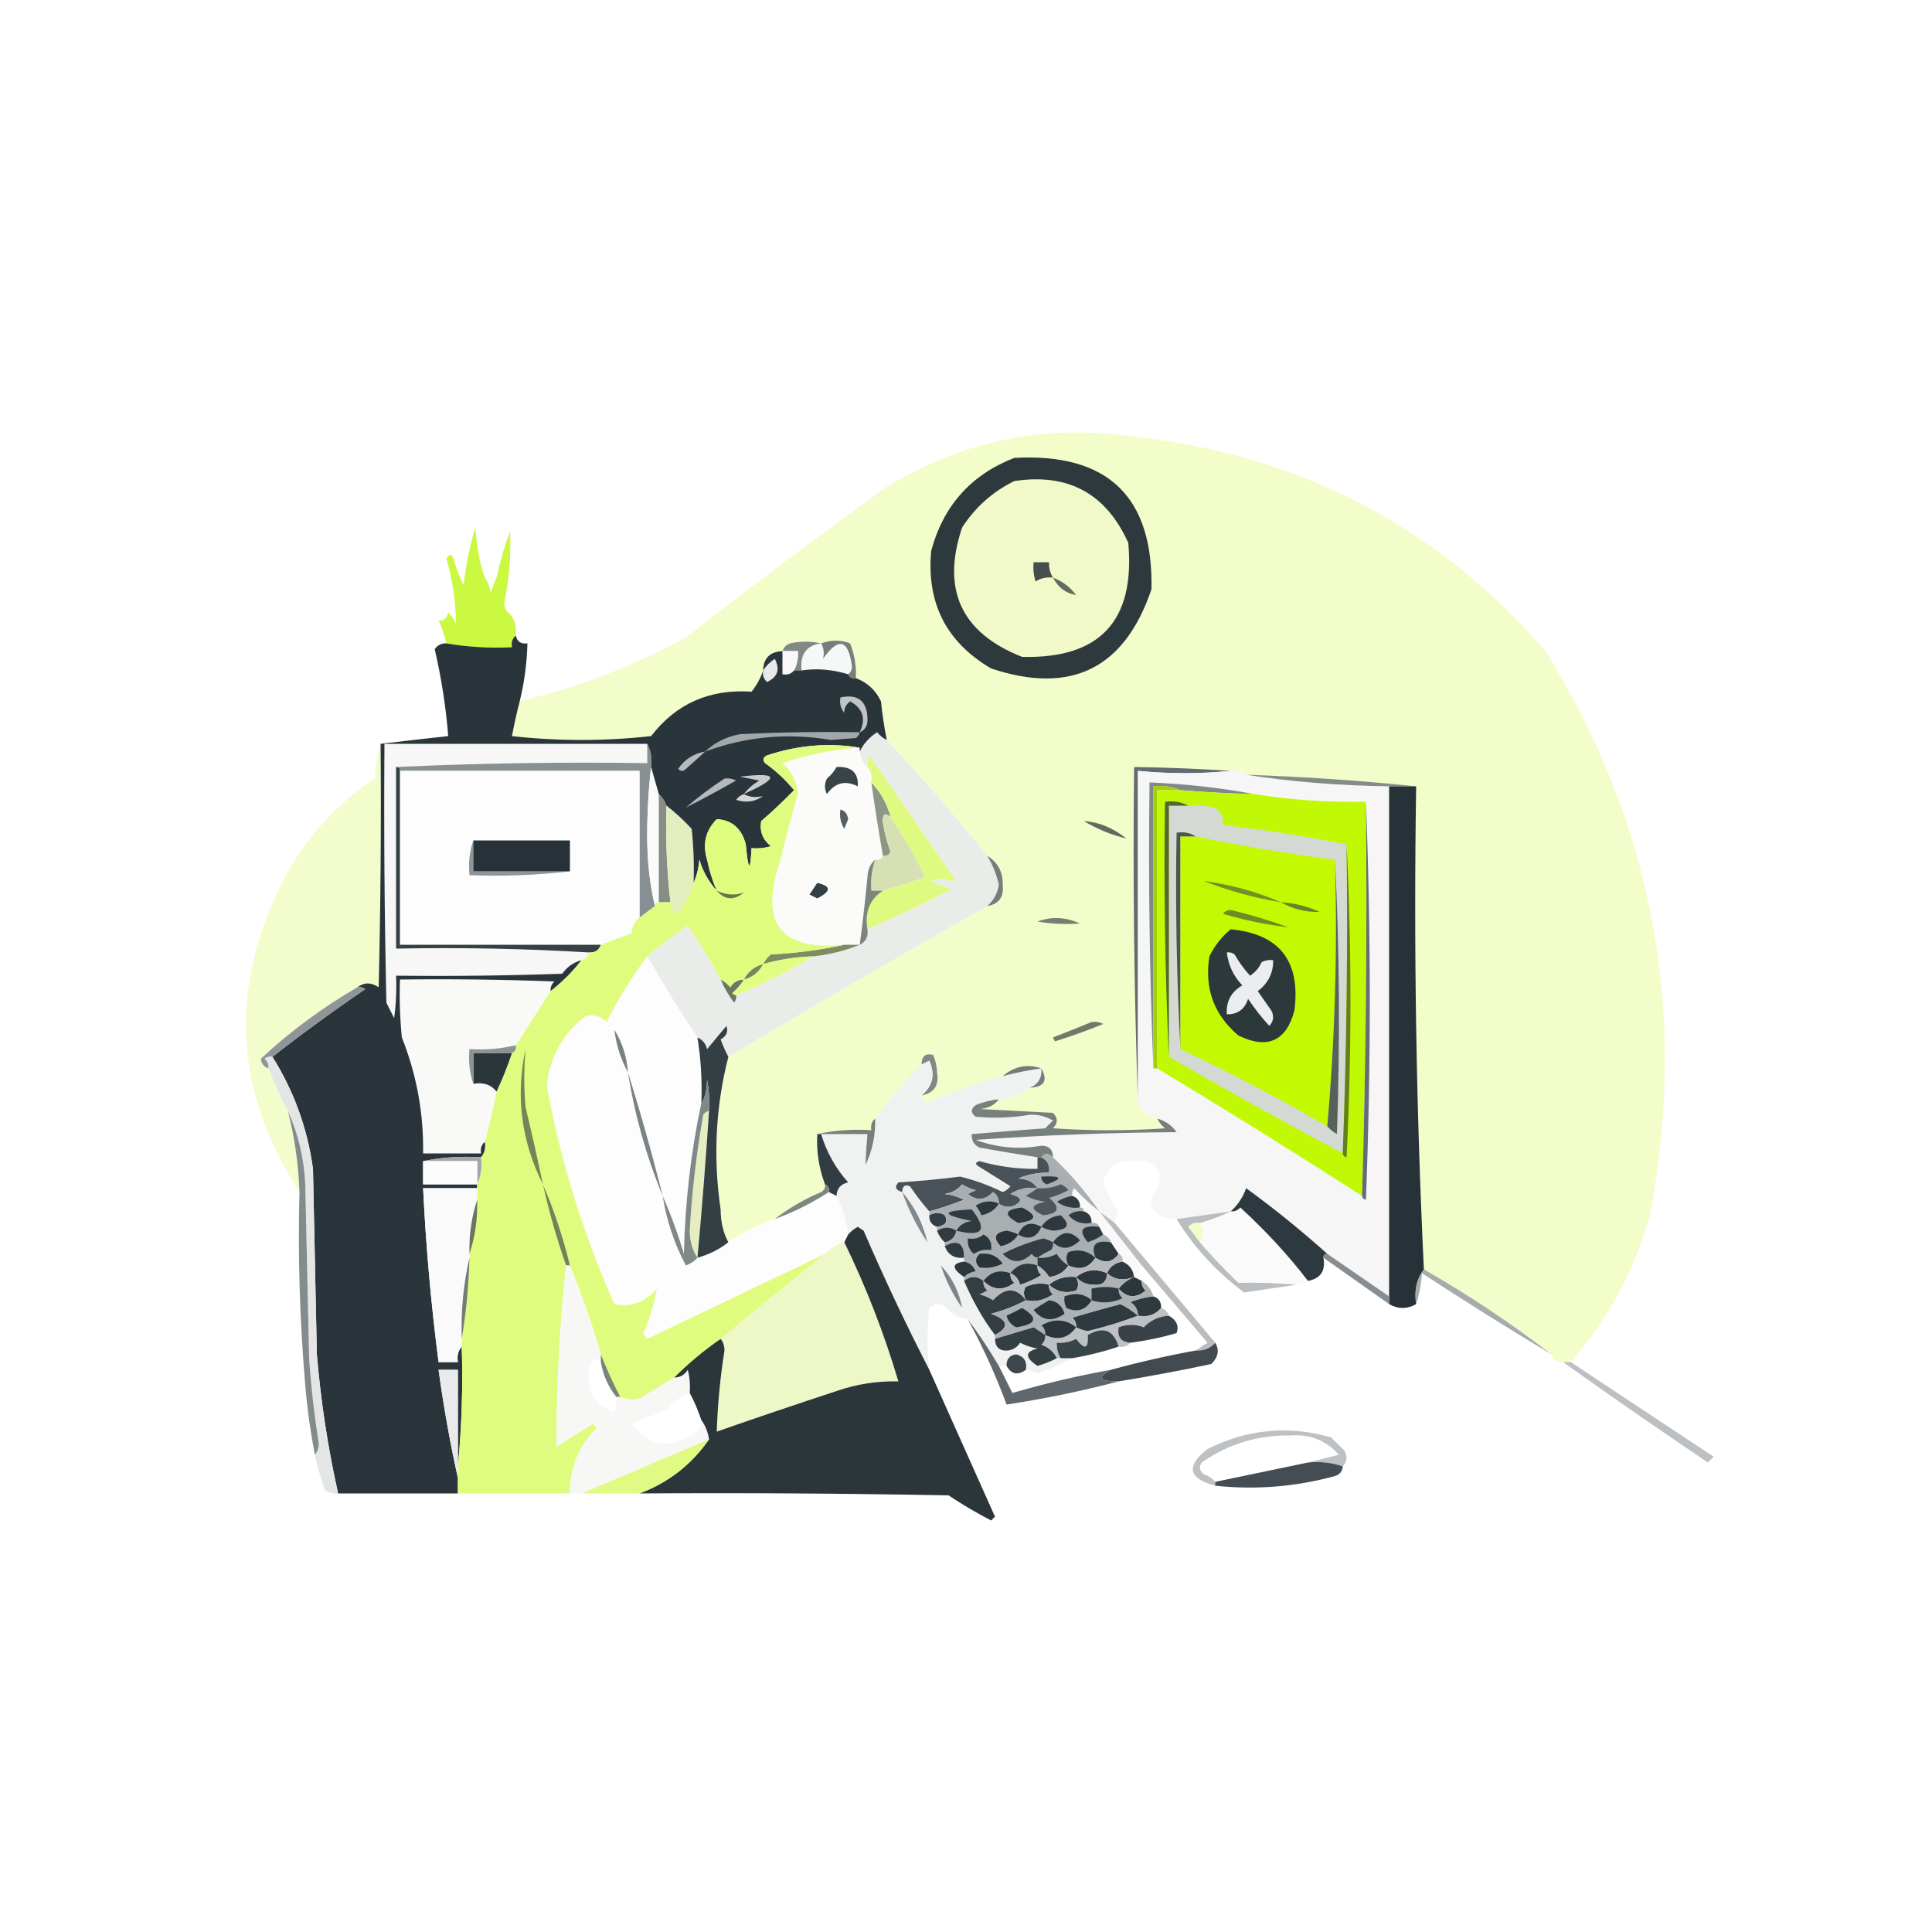<?xml version="1.0" encoding="UTF-8"?>
<!DOCTYPE svg PUBLIC "-//W3C//DTD SVG 1.1//EN" "http://www.w3.org/Graphics/SVG/1.1/DTD/svg11.dtd">
<svg xmlns="http://www.w3.org/2000/svg" version="1.1" width="500px" height="500px" style="shape-rendering:geometricPrecision; text-rendering:geometricPrecision; image-rendering:optimizeQuality; fill-rule:evenodd; clip-rule:evenodd" xmlns:xlink="http://www.w3.org/1999/xlink">
<g><path style="opacity:1" fill="#f3fdca" d="M 406.5,352.5 C 405.833,352.5 405.167,352.5 404.5,352.5C 402.973,352.573 401.973,351.906 401.5,350.5C 391.024,342.425 380.024,335.092 368.5,328.5C 366.514,287.053 365.848,245.386 366.5,203.5C 352.018,202.003 337.351,201.003 322.5,200.5C 321.432,199.566 320.099,199.232 318.5,199.5C 310.178,198.945 301.844,198.612 293.5,198.5C 293.169,227.671 293.502,256.671 294.5,285.5C 295.585,287.587 297.251,288.92 299.5,289.5C 299.953,290.458 300.619,291.292 301.5,292C 291.833,292.667 282.167,292.667 272.5,292C 273.833,290.667 273.833,289.333 272.5,288C 266.167,287.667 259.833,287.333 253.5,287C 255.653,286.901 257.319,286.067 258.5,284.5C 261.542,284.267 264.208,283.267 266.5,281.5C 270.273,281.343 271.273,279.676 269.5,276.5C 265.889,275.247 262.556,275.914 259.5,278.5C 252.718,280.428 246.051,282.761 239.5,285.5C 238.702,285.043 238.369,284.376 238.5,283.5C 241.766,282.886 243.099,280.886 242.5,277.5C 242.449,275.9 242.116,274.4 241.5,273C 239.511,272.481 238.511,273.314 238.5,275.5C 234.132,279.867 230.132,284.533 226.5,289.5C 225.596,290.209 225.263,291.209 225.5,292.5C 220.637,292.181 215.97,292.514 211.5,293.5C 211.271,298.005 211.937,302.339 213.5,306.5C 213.631,307.376 213.298,308.043 212.5,308.5C 208.109,310.355 204.109,312.689 200.5,315.5C 196.182,316.992 192.182,318.992 188.5,321.5C 187.186,319.085 186.519,316.252 186.5,313C 184.525,299.615 185.191,286.448 188.5,273.5C 210.677,260.244 233.011,247.244 255.5,234.5C 258.525,233.967 259.858,232.133 259.5,229C 259.587,225.671 258.254,223.171 255.5,221.5C 247.2,211.199 238.534,201.199 229.5,191.5C 228.839,188.213 228.339,184.88 228,181.5C 226.615,178.614 224.449,176.614 221.5,175.5C 221.649,172.393 221.149,169.393 220,166.5C 217.568,165.55 215.068,165.55 212.5,166.5C 209.799,165.902 207.132,165.902 204.5,166.5C 203.478,166.855 202.811,167.522 202.5,168.5C 199.237,168.674 197.57,170.341 197.5,173.5C 196.869,175.448 195.869,177.281 194.5,179C 183.639,178.271 174.972,182.104 168.5,190.5C 156.5,191.833 144.5,191.833 132.5,190.5C 133.089,187.36 133.756,184.36 134.5,181.5C 149.524,177.88 163.857,172.38 177.5,165C 194.55,151.615 211.884,138.615 229.5,126C 249.201,113.991 270.534,109.658 293.5,113C 336.412,117.702 371.912,136.202 400,168.5C 427.882,213.582 436.882,262.249 427,314.5C 423.024,328.79 416.191,341.456 406.5,352.5 Z M 310.5,316.5 C 311.72,318.284 311.72,319.95 310.5,321.5C 309.524,320.185 308.524,318.852 307.5,317.5C 308.325,316.614 309.325,316.281 310.5,316.5 Z"/></g>
<g><path style="opacity:1" fill="#2e393d" d="M 262.5,118.5 C 286.679,117.182 298.512,128.515 298,152.5C 291.035,173.052 277.202,179.885 256.5,173C 244.887,166.19 239.721,156.023 241,142.5C 244.182,130.824 251.348,122.824 262.5,118.5 Z"/></g>
<g><path style="opacity:1" fill="#f0f9c7" d="M 262.5,124.5 C 276.426,122.379 286.26,127.712 292,140.5C 293.81,160.688 284.643,170.521 264.5,170C 248.752,163.763 243.585,152.596 249,136.5C 252.454,131.206 256.954,127.206 262.5,124.5 Z"/></g>
<g><path style="opacity:1" fill="#cbf941" d="M 125.5,149.5 C 126.29,150.609 126.79,151.942 127,153.5C 127.41,152.099 127.91,150.766 128.5,149.5C 129.356,145.43 130.523,141.43 132,137.5C 132.287,143.708 131.787,149.875 130.5,156C 130.528,157.07 130.861,157.903 131.5,158.5C 132.674,159.514 133.34,160.847 133.5,162.5C 133.5,163.167 133.5,163.833 133.5,164.5C 132.596,165.209 132.263,166.209 132.5,167.5C 126.741,167.786 121.075,167.452 115.5,166.5C 115.039,164.45 114.372,162.45 113.5,160.5C 114.718,160.891 115.552,160.224 116,158.5C 116.915,159.328 117.581,160.328 118,161.5C 117.964,155.751 117.131,150.084 115.5,144.5C 116.359,143.226 117.026,143.392 117.5,145C 118.137,147.245 118.97,149.412 120,151.5C 120.524,146.406 121.524,141.406 123,136.5C 123.493,142.26 124.327,146.593 125.5,149.5 Z"/></g>
<g><path style="opacity:1" fill="#444f4d" d="M 272.5,149.5 C 270.856,149.286 269.356,149.62 268,150.5C 267.506,148.866 267.34,147.199 267.5,145.5C 268.833,145.5 270.167,145.5 271.5,145.5C 271.433,146.959 271.766,148.292 272.5,149.5 Z"/></g>
<g><path style="opacity:0.104" fill="#f4fed0" d="M 125.5,149.5 C 126.348,148.375 127.348,148.375 128.5,149.5C 127.91,150.766 127.41,152.099 127,153.5C 126.79,151.942 126.29,150.609 125.5,149.5 Z"/></g>
<g><path style="opacity:1" fill="#626c63" d="M 272.5,149.5 C 274.886,150.373 276.886,151.873 278.5,154C 275.879,153.573 273.879,152.073 272.5,149.5 Z"/></g>
<g><path style="opacity:0.573" fill="#eefeb2" d="M 131.5,158.5 C 132.209,157.596 133.209,157.263 134.5,157.5C 134.784,159.415 134.451,161.081 133.5,162.5C 134.451,161.081 134.784,159.415 134.5,157.5C 133.209,157.263 132.209,157.596 131.5,158.5 Z"/></g>
<g><path style="opacity:1" fill="#818985" d="M 212.5,166.5 C 208.684,167.09 207.017,169.423 207.5,173.5C 206.833,173.5 206.167,173.5 205.5,173.5C 206.301,171.958 206.634,170.292 206.5,168.5C 205.167,168.5 203.833,168.5 202.5,168.5C 202.811,167.522 203.478,166.855 204.5,166.5C 207.132,165.902 209.799,165.902 212.5,166.5 Z"/></g>
<g><path style="opacity:1" fill="#f6f7f7" d="M 212.5,166.5 C 213.189,167.707 213.355,169.041 213,170.5C 217.051,164.767 219.551,165.434 220.5,172.5C 220.457,173.416 220.124,174.083 219.5,174.5C 215.421,173.252 211.421,172.918 207.5,173.5C 207.017,169.423 208.684,167.09 212.5,166.5 Z"/></g>
<g><path style="opacity:1" fill="#767f79" d="M 221.5,175.5 C 220.508,175.672 219.842,175.338 219.5,174.5C 220.124,174.083 220.457,173.416 220.5,172.5C 219.551,165.434 217.051,164.767 213,170.5C 213.355,169.041 213.189,167.707 212.5,166.5C 215.068,165.55 217.568,165.55 220,166.5C 221.149,169.393 221.649,172.393 221.5,175.5 Z"/></g>
<g><path style="opacity:1" fill="#f8f8f8" d="M 202.5,168.5 C 203.833,168.5 205.167,168.5 206.5,168.5C 206.634,170.292 206.301,171.958 205.5,173.5C 204.791,174.404 203.791,174.737 202.5,174.5C 202.5,172.5 202.5,170.5 202.5,168.5 Z"/></g>
<g><path style="opacity:1" fill="#eaece9" d="M 229.5,191.5 C 238.534,201.199 247.2,211.199 255.5,221.5C 256.891,223.792 257.891,226.292 258.5,229C 258.137,231.192 257.137,233.026 255.5,234.5C 233.011,247.244 210.677,260.244 188.5,273.5C 187.766,272.122 187.099,270.622 186.5,269C 188.007,268.163 188.507,266.996 188,265.5C 186.333,267.5 184.667,269.5 183,271.5C 182.623,270.058 181.79,269.058 180.5,268.5C 175.919,261.676 171.586,254.676 167.5,247.5C 170.842,244.732 174.342,242.066 178,239.5C 181.107,244.056 183.94,248.723 186.5,253.5C 187.391,255.609 188.558,257.609 190,259.5C 190.464,258.906 190.631,258.239 190.5,257.5C 197.484,254.675 204.151,251.341 210.5,247.5C 214.748,247.047 218.748,246.047 222.5,244.5C 224.104,243.713 224.771,242.38 224.5,240.5C 231.933,237.284 239.266,233.784 246.5,230C 238.839,227.834 239.172,227.167 247.5,228C 240,217.167 232.5,206.333 225,195.5C 224.517,196.448 224.351,197.448 224.5,198.5C 223.326,197.486 222.66,196.153 222.5,194.5C 223.478,192.468 224.978,190.802 227,189.5C 227.708,190.381 228.542,191.047 229.5,191.5 Z"/></g>
<g><path style="opacity:1" fill="#f7f7f7" d="M 167.5,192.5 C 167.5,194.167 167.5,195.833 167.5,197.5C 145.66,197.169 123.994,197.503 102.5,198.5C 102.5,214.167 102.5,229.833 102.5,245.5C 119.342,245.17 136.008,245.503 152.5,246.5C 152.167,247.5 151.5,248.167 150.5,248.5C 148.456,249.031 146.789,250.198 145.5,252C 131.171,252.5 116.837,252.667 102.5,252.5C 102.665,256.182 102.499,259.848 102,263.5C 101.333,262.167 100.667,260.833 100,259.5C 99.5,237.169 99.333,214.836 99.5,192.5C 122.167,192.5 144.833,192.5 167.5,192.5 Z"/></g>
<g><path style="opacity:1" fill="#fbfbfa" d="M 222.5,193.5 C 222.5,193.833 222.5,194.167 222.5,194.5C 222.66,196.153 223.326,197.486 224.5,198.5C 225.434,199.568 225.768,200.901 225.5,202.5C 226.393,208.856 227.393,215.189 228.5,221.5C 228.158,222.338 227.492,222.672 226.5,222.5C 225.235,223.514 224.569,225.014 224.5,227C 223.931,232.859 223.264,238.693 222.5,244.5C 221.167,244.5 219.833,244.5 218.5,244.5C 201.857,246.123 196.357,238.79 202,222.5C 203.347,216.778 204.847,211.111 206.5,205.5C 206.232,202.297 204.898,199.63 202.5,197.5C 208.957,195.275 215.624,193.942 222.5,193.5 Z"/></g>
<g><path style="opacity:1" fill="#899093" d="M 167.5,192.5 C 168.461,194.265 168.795,196.265 168.5,198.5C 167.834,204.324 167.5,210.324 167.5,216.5C 167.504,222.872 168.171,228.872 169.5,234.5C 168.205,235.488 166.872,236.488 165.5,237.5C 165.5,224.833 165.5,212.167 165.5,199.5C 144.833,199.5 124.167,199.5 103.5,199.5C 103.5,198.833 103.167,198.5 102.5,198.5C 123.994,197.503 145.66,197.169 167.5,197.5C 167.5,195.833 167.5,194.167 167.5,192.5 Z"/></g>
<g><path style="opacity:1" fill="#fdfdfd" d="M 103.5,199.5 C 124.167,199.5 144.833,199.5 165.5,199.5C 165.5,212.167 165.5,224.833 165.5,237.5C 164.194,238.467 163.527,239.801 163.5,241.5C 160.86,242.448 158.193,243.448 155.5,244.5C 138.167,244.5 120.833,244.5 103.5,244.5C 103.5,229.5 103.5,214.5 103.5,199.5 Z"/></g>
<g><path style="opacity:1" fill="#fbfbfb" d="M 168.5,198.5 C 169.167,200.833 169.833,203.167 170.5,205.5C 170.5,214.833 170.5,224.167 170.5,233.5C 169.833,233.5 169.5,233.833 169.5,234.5C 168.171,228.872 167.504,222.872 167.5,216.5C 167.5,210.324 167.834,204.324 168.5,198.5 Z"/></g>
<g><path style="opacity:1" fill="#394449" d="M 216.5,198.5 C 220.36,198.299 222.194,199.965 222,203.5C 218.794,201.876 216.128,202.542 214,205.5C 213.333,204.167 213.333,202.833 214,201.5C 215.045,200.627 215.878,199.627 216.5,198.5 Z"/></g>
<g><path style="opacity:1" fill="#636b70" d="M 318.5,199.5 C 310.67,200.295 302.67,200.295 294.5,199.5C 294.5,228.167 294.5,256.833 294.5,285.5C 293.502,256.671 293.169,227.671 293.5,198.5C 301.844,198.612 310.178,198.945 318.5,199.5 Z"/></g>
<g><path style="opacity:1" fill="#f5f6f5" d="M 318.5,199.5 C 320.099,199.232 321.432,199.566 322.5,200.5C 334.05,202.315 346.384,203.315 359.5,203.5C 359.5,247.5 359.5,291.5 359.5,335.5C 354.167,331.833 348.833,328.167 343.5,324.5C 336.833,318.508 329.833,312.841 322.5,307.5C 321.639,309.911 320.306,311.911 318.5,313.5C 313.833,314.167 309.167,314.833 304.5,315.5C 297.713,314.917 296.213,311.917 300,306.5C 300.535,301.968 298.368,299.968 293.5,300.5C 289.516,300.155 286.849,301.821 285.5,305.5C 286.306,308.446 287.639,311.112 289.5,313.5C 288.873,314.417 288.539,315.417 288.5,316.5C 287.167,315.5 285.833,314.5 284.5,313.5C 280.953,308.38 276.953,303.714 272.5,299.5C 272.516,297.516 271.516,296.516 269.5,296.5C 263.738,297.543 258.071,297.043 252.5,295C 269.803,293.788 287.136,293.122 304.5,293C 303.211,291.198 301.544,290.031 299.5,289.5C 297.251,288.92 295.585,287.587 294.5,285.5C 294.5,256.833 294.5,228.167 294.5,199.5C 302.67,200.295 310.67,200.295 318.5,199.5 Z"/></g>
<g><path style="opacity:1" fill="#848c86" d="M 322.5,200.5 C 337.351,201.003 352.018,202.003 366.5,203.5C 364.167,203.5 361.833,203.5 359.5,203.5C 346.384,203.315 334.05,202.315 322.5,200.5 Z"/></g>
<g><path style="opacity:0.999" fill="#f3fdcb" d="M 98.5,192.5 C 98.667,213.503 98.5,234.503 98,255.5C 96.056,254.193 94.223,254.193 92.5,255.5C 83.423,260.756 75.089,266.922 67.5,274C 67.639,275.301 68.305,276.134 69.5,276.5C 70.93,280.354 72.597,284.021 74.5,287.5C 76.257,294.378 77.257,301.378 77.5,308.5C 60.282,282.019 59.116,254.685 74,226.5C 79.608,216.293 87.275,207.96 97,201.5C 97.18,198.305 97.68,195.305 98.5,192.5 Z"/></g>
<g><path style="opacity:1" fill="#82888a" d="M 324.5,205.5 C 318.155,205.347 311.822,205.014 305.5,204.5C 303.393,203.532 301.059,203.198 298.5,203.5C 298.5,227.833 298.5,252.167 298.5,276.5C 297.502,252.006 297.169,227.339 297.5,202.5C 306.712,202.857 315.712,203.857 324.5,205.5 Z"/></g>
<g><path style="opacity:1" fill="#273238" d="M 359.5,203.5 C 361.833,203.5 364.167,203.5 366.5,203.5C 365.848,245.386 366.514,287.053 368.5,328.5C 366.612,330.988 365.945,333.988 366.5,337.5C 364.167,338.833 361.833,338.833 359.5,337.5C 359.5,336.833 359.5,336.167 359.5,335.5C 359.5,291.5 359.5,247.5 359.5,203.5 Z"/></g>
<g><path style="opacity:1" fill="#a1cf0e" d="M 305.5,204.5 C 303.5,204.5 301.5,204.5 299.5,204.5C 299.5,228.5 299.5,252.5 299.5,276.5C 299.167,276.5 298.833,276.5 298.5,276.5C 298.5,252.167 298.5,227.833 298.5,203.5C 301.059,203.198 303.393,203.532 305.5,204.5 Z"/></g>
<g><path style="opacity:1" fill="#c1f803" d="M 305.5,204.5 C 311.822,205.014 318.155,205.347 324.5,205.5C 333.958,207.019 343.625,207.685 353.5,207.5C 353.832,241.671 353.498,275.671 352.5,309.5C 335.037,298.264 317.371,287.264 299.5,276.5C 299.5,252.5 299.5,228.5 299.5,204.5C 301.5,204.5 303.5,204.5 305.5,204.5 Z"/></g>
<g><path style="opacity:1" fill="#858d86" d="M 170.5,205.5 C 171.401,206.29 172.068,207.29 172.5,208.5C 172.227,216.888 172.56,225.221 173.5,233.5C 172.5,233.5 171.5,233.5 170.5,233.5C 170.5,224.167 170.5,214.833 170.5,205.5 Z"/></g>
<g><path style="opacity:1" fill="#8e9786" d="M 225.5,202.5 C 227.924,205.008 229.59,208.008 230.5,211.5C 228.991,210.141 228.324,210.641 228.5,213C 228.934,215.568 229.6,218.068 230.5,220.5C 230.043,221.298 229.376,221.631 228.5,221.5C 227.393,215.189 226.393,208.856 225.5,202.5 Z"/></g>
<g><path style="opacity:1" fill="#d5d9d3" d="M 307.5,208.5 C 309.857,208.337 312.19,208.503 314.5,209C 316.037,210.11 316.703,211.61 316.5,213.5C 327.363,214.756 338.029,216.423 348.5,218.5C 348.831,245.339 348.498,272.005 347.5,298.5C 332.366,290.432 317.366,282.099 302.5,273.5C 302.5,251.833 302.5,230.167 302.5,208.5C 304.167,208.5 305.833,208.5 307.5,208.5 Z"/></g>
<g><path style="opacity:1" fill="#656c79" d="M 353.5,207.5 C 354.83,241.669 354.83,276.002 353.5,310.5C 352.893,310.376 352.56,310.043 352.5,309.5C 353.498,275.671 353.832,241.671 353.5,207.5 Z"/></g>
<g><path style="opacity:1" fill="#e3edbd" d="M 172.5,208.5 C 174.797,210.294 176.963,212.294 179,214.5C 179.499,219.155 179.666,223.821 179.5,228.5C 178.657,231.516 177.157,234.183 175,236.5C 173.961,235.756 173.461,234.756 173.5,233.5C 172.56,225.221 172.227,216.888 172.5,208.5 Z"/></g>
<g><path style="opacity:1" fill="#555f64" d="M 217.5,209.5 C 218.649,209.791 219.316,210.624 219.5,212C 219.167,212.833 218.833,213.667 218.5,214.5C 217.548,212.955 217.215,211.288 217.5,209.5 Z"/></g>
<g><path style="opacity:1" fill="#d6e0b3" d="M 230.5,211.5 C 233.852,216.358 236.852,221.525 239.5,227C 235.835,228.278 232.168,229.444 228.5,230.5C 227.5,230.5 226.5,230.5 225.5,230.5C 225.279,227.721 225.612,225.054 226.5,222.5C 227.492,222.672 228.158,222.338 228.5,221.5C 229.376,221.631 230.043,221.298 230.5,220.5C 229.6,218.068 228.934,215.568 228.5,213C 228.324,210.641 228.991,210.141 230.5,211.5 Z"/></g>
<g><path style="opacity:1" fill="#616b62" d="M 280.5,212.5 C 284.335,212.722 288.002,214.222 291.5,217C 287.691,216.104 284.025,214.604 280.5,212.5 Z"/></g>
<g><path style="opacity:1" fill="#4a5749" d="M 309.5,216.5 C 308.167,216.5 306.833,216.5 305.5,216.5C 305.5,234.833 305.5,253.167 305.5,271.5C 304.503,253.007 304.17,234.341 304.5,215.5C 306.415,215.216 308.081,215.549 309.5,216.5 Z"/></g>
<g><path style="opacity:1" fill="#c3fa02" d="M 309.5,216.5 C 321.417,218.964 333.417,220.964 345.5,222.5C 346.156,245.858 345.49,268.858 343.5,291.5C 331.157,284.327 318.49,277.661 305.5,271.5C 305.5,253.167 305.5,234.833 305.5,216.5C 306.833,216.5 308.167,216.5 309.5,216.5 Z"/></g>
<g><path style="opacity:1" fill="#647f1e" d="M 348.5,218.5 C 349.829,245.336 349.829,272.336 348.5,299.5C 347.893,299.376 347.56,299.043 347.5,298.5C 348.498,272.005 348.831,245.339 348.5,218.5 Z"/></g>
<g><path style="opacity:1" fill="#55615b" d="M 345.5,222.5 C 346.663,245.996 346.83,269.663 346,293.5C 345.005,292.934 344.172,292.267 343.5,291.5C 345.49,268.858 346.156,245.858 345.5,222.5 Z"/></g>
<g><path style="opacity:1" fill="#dffa80" d="M 224.5,240.5 C 223.741,236.094 225.075,232.761 228.5,230.5C 232.168,229.444 235.835,228.278 239.5,227C 236.852,221.525 233.852,216.358 230.5,211.5C 229.59,208.008 227.924,205.008 225.5,202.5C 225.768,200.901 225.434,199.568 224.5,198.5C 224.351,197.448 224.517,196.448 225,195.5C 232.5,206.333 240,217.167 247.5,228C 239.172,227.167 238.839,227.834 246.5,230C 239.266,233.784 231.933,237.284 224.5,240.5 Z"/></g>
<g><path style="opacity:1" fill="#343f45" d="M 211.5,228.5 C 215.158,229.306 215.158,230.639 211.5,232.5C 210.833,232.167 210.167,231.833 209.5,231.5C 210.193,230.482 210.859,229.482 211.5,228.5 Z"/></g>
<g><path style="opacity:1" fill="#719025" d="M 331.5,233.5 C 324.646,232.382 317.979,230.549 311.5,228C 318.446,228.903 325.113,230.736 331.5,233.5 Z"/></g>
<g><path style="opacity:1" fill="#767e7b" d="M 255.5,221.5 C 258.254,223.171 259.587,225.671 259.5,229C 259.858,232.133 258.525,233.967 255.5,234.5C 257.137,233.026 258.137,231.192 258.5,229C 257.891,226.292 256.891,223.792 255.5,221.5 Z"/></g>
<g><path style="opacity:1" fill="#7d867e" d="M 226.5,222.5 C 225.612,225.054 225.279,227.721 225.5,230.5C 226.5,230.5 227.5,230.5 228.5,230.5C 225.075,232.761 223.741,236.094 224.5,240.5C 224.771,242.38 224.104,243.713 222.5,244.5C 223.264,238.693 223.931,232.859 224.5,227C 224.569,225.014 225.235,223.514 226.5,222.5 Z"/></g>
<g><path style="opacity:1" fill="#536831" d="M 307.5,208.5 C 305.833,208.5 304.167,208.5 302.5,208.5C 302.5,230.167 302.5,251.833 302.5,273.5C 301.503,251.673 301.169,229.673 301.5,207.5C 303.735,207.205 305.735,207.539 307.5,208.5 Z"/></g>
<g><path style="opacity:1" fill="#688326" d="M 331.5,233.5 C 334.988,233.705 338.321,234.539 341.5,236C 337.886,236.097 334.553,235.263 331.5,233.5 Z"/></g>
<g><path style="opacity:1" fill="#768072" d="M 268.5,238.5 C 272.105,237.133 275.771,237.3 279.5,239C 275.83,239.279 272.163,239.112 268.5,238.5 Z"/></g>
<g><path style="opacity:1" fill="#6e8c24" d="M 316.5,236.5 C 316.917,235.876 317.584,235.543 318.5,235.5C 323.59,236.697 328.59,238.197 333.5,240C 327.788,239.324 322.121,238.158 316.5,236.5 Z"/></g>
<g><path style="opacity:1" fill="#2d383b" d="M 318.5,240.5 C 331.123,241.699 336.623,248.699 335,261.5C 332.878,269.47 328.045,271.637 320.5,268C 314.151,262.605 311.651,255.772 313,247.5C 314.382,244.695 316.216,242.361 318.5,240.5 Z"/></g>
<g><path style="opacity:1" fill="#374145" d="M 102.5,198.5 C 103.167,198.5 103.5,198.833 103.5,199.5C 103.5,214.5 103.5,229.5 103.5,244.5C 120.833,244.5 138.167,244.5 155.5,244.5C 155.027,245.906 154.027,246.573 152.5,246.5C 136.008,245.503 119.342,245.17 102.5,245.5C 102.5,229.833 102.5,214.167 102.5,198.5 Z"/></g>
<g><path style="opacity:1" fill="#7f8c63" d="M 218.5,244.5 C 219.833,244.5 221.167,244.5 222.5,244.5C 218.748,246.047 214.748,247.047 210.5,247.5C 206.076,247.652 201.743,248.319 197.5,249.5C 197.953,248.542 198.619,247.708 199.5,247C 206.044,246.669 212.377,245.835 218.5,244.5 Z"/></g>
<g><path style="opacity:1" fill="#ecedee" d="M 317.5,246.5 C 318.239,246.369 318.906,246.536 319.5,247C 320.64,248.973 321.973,250.807 323.5,252.5C 324.845,251.653 325.845,250.487 326.5,249C 327.448,248.517 328.448,248.351 329.5,248.5C 329.539,251.81 328.206,254.476 325.5,256.5C 326.667,258.167 327.833,259.833 329,261.5C 329.781,262.944 329.614,264.277 328.5,265.5C 326.507,263.334 324.673,261.001 323,258.5C 322.125,261.215 320.292,262.548 317.5,262.5C 317.269,259.215 318.603,256.715 321.5,255C 319.218,252.603 317.884,249.769 317.5,246.5 Z"/></g>
<g><path style="opacity:1" fill="#e2fd84" d="M 210.5,247.5 C 204.151,251.341 197.484,254.675 190.5,257.5C 190.062,257.565 189.728,257.399 189.5,257C 190.71,255.961 191.71,254.794 192.5,253.5C 194.749,252.92 196.415,251.587 197.5,249.5C 201.743,248.319 206.076,247.652 210.5,247.5 Z"/></g>
<g><path style="opacity:1" fill="#778757" d="M 197.5,249.5 C 196.415,251.587 194.749,252.92 192.5,253.5C 193.585,251.413 195.251,250.08 197.5,249.5 Z"/></g>
<g><path style="opacity:1" fill="#f9f9f8" d="M 142.5,256.5 C 139.497,261.175 136.497,265.841 133.5,270.5C 129.6,271.43 125.6,271.763 121.5,271.5C 121.19,274.713 121.523,277.713 122.5,280.5C 125.082,280.025 127.082,280.692 128.5,282.5C 127.627,286.983 126.627,291.317 125.5,295.5C 124.596,296.209 124.263,297.209 124.5,298.5C 119.5,298.5 114.5,298.5 109.5,298.5C 109.659,288.106 107.826,278.106 104,268.5C 103.501,263.511 103.334,258.511 103.5,253.5C 116.837,253.333 130.171,253.5 143.5,254C 142.748,254.671 142.414,255.504 142.5,256.5 Z"/></g>
<g><path style="opacity:1" fill="#6b7861" d="M 186.5,253.5 C 187.458,253.953 188.292,254.619 189,255.5C 189.816,254.177 190.983,253.511 192.5,253.5C 191.71,254.794 190.71,255.961 189.5,257C 189.728,257.399 190.062,257.565 190.5,257.5C 190.631,258.239 190.464,258.906 190,259.5C 188.558,257.609 187.391,255.609 186.5,253.5 Z"/></g>
<g><path style="opacity:1" fill="#2a353b" d="M 133.5,164.5 C 133.821,166.048 134.821,166.715 136.5,166.5C 136.374,171.586 135.707,176.586 134.5,181.5C 133.756,184.36 133.089,187.36 132.5,190.5C 144.5,191.833 156.5,191.833 168.5,190.5C 174.972,182.104 183.639,178.271 194.5,179C 195.869,177.281 196.869,175.448 197.5,173.5C 197.57,170.341 199.237,168.674 202.5,168.5C 202.5,170.5 202.5,172.5 202.5,174.5C 203.791,174.737 204.791,174.404 205.5,173.5C 206.167,173.5 206.833,173.5 207.5,173.5C 211.421,172.918 215.421,173.252 219.5,174.5C 219.842,175.338 220.508,175.672 221.5,175.5C 224.449,176.614 226.615,178.614 228,181.5C 228.339,184.88 228.839,188.213 229.5,191.5C 228.542,191.047 227.708,190.381 227,189.5C 224.978,190.802 223.478,192.468 222.5,194.5C 222.5,194.167 222.5,193.833 222.5,193.5C 214.496,192.167 206.496,192.833 198.5,195.5C 197.479,196.002 197.312,196.668 198,197.5C 200.827,199.494 203.327,201.828 205.5,204.5C 202.804,207.273 199.971,209.94 197,212.5C 196.542,215.096 197.375,217.263 199.5,219C 197.866,219.494 196.199,219.66 194.5,219.5C 194.169,225.804 193.669,225.47 193,218.5C 191.909,214.391 189.409,212.224 185.5,212C 182.606,214.909 181.773,218.409 183,222.5C 183.561,225.279 184.394,227.946 185.5,230.5C 183.416,228.224 181.916,225.557 181,222.5C 180.809,224.708 180.309,226.708 179.5,228.5C 179.666,223.821 179.499,219.155 179,214.5C 176.963,212.294 174.797,210.294 172.5,208.5C 172.068,207.29 171.401,206.29 170.5,205.5C 169.833,203.167 169.167,200.833 168.5,198.5C 168.795,196.265 168.461,194.265 167.5,192.5C 144.833,192.5 122.167,192.5 99.5,192.5C 99.333,214.836 99.5,237.169 100,259.5C 100.667,260.833 101.333,262.167 102,263.5C 102.499,259.848 102.665,256.182 102.5,252.5C 116.837,252.667 131.171,252.5 145.5,252C 146.789,250.198 148.456,249.031 150.5,248.5C 148.167,251.5 145.5,254.167 142.5,256.5C 142.414,255.504 142.748,254.671 143.5,254C 130.171,253.5 116.837,253.333 103.5,253.5C 103.334,258.511 103.501,263.511 104,268.5C 107.826,278.106 109.659,288.106 109.5,298.5C 114.5,298.5 119.5,298.5 124.5,298.5C 124.263,297.209 124.596,296.209 125.5,295.5C 125.768,297.099 125.434,298.432 124.5,299.5C 119.305,299.179 114.305,299.513 109.5,300.5C 109.5,302.5 109.5,304.5 109.5,306.5C 114.167,306.5 118.833,306.5 123.5,306.5C 123.5,306.833 123.5,307.167 123.5,307.5C 118.833,307.5 114.167,307.5 109.5,307.5C 110.232,322.557 111.566,337.557 113.5,352.5C 115.167,352.5 116.833,352.5 118.5,352.5C 118.232,350.901 118.566,349.568 119.5,348.5C 119.828,359.014 119.494,369.347 118.5,379.5C 118.5,371.167 118.5,362.833 118.5,354.5C 116.833,354.5 115.167,354.5 113.5,354.5C 114.81,364.04 116.477,373.373 118.5,382.5C 118.5,383.833 118.5,385.167 118.5,386.5C 108.167,386.5 97.833,386.5 87.5,386.5C 84.851,374.647 83.018,362.647 82,350.5C 81.667,334.5 81.333,318.5 81,302.5C 79.566,292.025 76.066,282.359 70.5,273.5C 78.255,267.443 86.255,261.61 94.5,256C 93.906,255.536 93.239,255.369 92.5,255.5C 94.223,254.193 96.056,254.193 98,255.5C 98.5,234.503 98.667,213.503 98.5,192.5C 104.234,191.814 110.067,191.148 116,190.5C 115.395,182.933 114.228,175.433 112.5,168C 113.244,166.961 114.244,166.461 115.5,166.5C 121.075,167.452 126.741,167.786 132.5,167.5C 132.263,166.209 132.596,165.209 133.5,164.5 Z"/></g>
<g><path style="opacity:1" fill="#8f9498" d="M 122.5,217.5 C 122.5,220.167 122.5,222.833 122.5,225.5C 130.833,225.5 139.167,225.5 147.5,225.5C 139.016,226.493 130.349,226.826 121.5,226.5C 121.19,223.287 121.523,220.287 122.5,217.5 Z"/></g>
<g><path style="opacity:1" fill="#273238" d="M 122.5,217.5 C 130.833,217.5 139.167,217.5 147.5,217.5C 147.5,220.167 147.5,222.833 147.5,225.5C 139.167,225.5 130.833,225.5 122.5,225.5C 122.5,222.833 122.5,220.167 122.5,217.5 Z"/></g>
<g><path style="opacity:1" fill="#d4d6d7" d="M 192.5,205.5 C 194.013,206.309 195.68,206.476 197.5,206C 195.386,207.518 193.053,207.851 190.5,207C 191.044,206.283 191.711,205.783 192.5,205.5 Z"/></g>
<g><path style="opacity:1" fill="#b5b9bb" d="M 187.5,201.5 C 188.552,201.351 189.552,201.517 190.5,202C 186.054,204.523 181.721,206.856 177.5,209C 180.723,206.236 184.056,203.736 187.5,201.5 Z"/></g>
<g><path style="opacity:1" fill="#c9cbcd" d="M 192.5,205.5 C 193.574,204.115 194.907,202.949 196.5,202C 194.833,201.667 193.167,201.333 191.5,201C 201.587,199.775 201.92,201.275 192.5,205.5 Z"/></g>
<g><path style="opacity:1" fill="#b7babc" d="M 182.5,194.5 C 180.906,195.983 179.24,197.483 177.5,199C 176.833,199.667 176.167,199.667 175.5,199C 177.211,196.481 179.545,194.981 182.5,194.5 Z"/></g>
<g><path style="opacity:1" fill="#a2a8aa" d="M 222.5,189.5 C 222.389,190.117 222.056,190.617 221.5,191C 219.333,191.167 217.167,191.333 215,191.5C 203.852,189.609 193.019,190.609 182.5,194.5C 184.965,192.163 187.965,190.663 191.5,190C 201.828,189.5 212.161,189.334 222.5,189.5 Z"/></g>
<g><path style="opacity:1" fill="#c1c4c6" d="M 222.5,189.5 C 224.168,186.007 223.335,183.34 220,181.5C 218.902,182.384 218.402,183.384 218.5,184.5C 217.571,183.311 217.238,181.978 217.5,180.5C 222.039,179.539 224.372,181.373 224.5,186C 224.613,187.699 223.947,188.866 222.5,189.5 Z"/></g>
<g><path style="opacity:1" fill="#e8e9e9" d="M 197.5,173.5 C 198.265,172.34 199.265,171.34 200.5,170.5C 201.948,173.213 201.281,175.213 198.5,176.5C 197.614,175.675 197.281,174.675 197.5,173.5 Z"/></g>
<g><path style="opacity:1" fill="#fcfdfc" d="M 167.5,247.5 C 171.586,254.676 175.919,261.676 180.5,268.5C 181.407,274.106 181.74,279.773 181.5,285.5C 178.787,298.218 177.287,311.218 177,324.5C 175.432,319.286 173.599,314.286 171.5,309.5C 172.505,315.85 174.505,321.85 177.5,327.5C 178.739,327.058 179.739,326.391 180.5,325.5C 183.485,324.674 186.151,323.341 188.5,321.5C 192.182,318.992 196.182,316.992 200.5,315.5C 205.484,313.674 210.151,311.341 214.5,308.5C 215.167,308.833 215.833,309.167 216.5,309.5C 218.08,312.659 219.08,315.993 219.5,319.5C 219.167,320.167 218.833,320.833 218.5,321.5C 216.589,322.075 214.922,323.075 213.5,324.5C 198.188,331.822 182.855,339.155 167.5,346.5C 167.167,346 166.833,345.5 166.5,345C 168.165,341.209 169.332,337.376 170,333.5C 166.987,337.057 163.32,338.39 159,337.5C 150.92,319.342 145.087,300.509 141.5,281C 142.262,273.571 145.596,267.571 151.5,263C 153.567,262.464 155.401,262.964 157,264.5C 160.024,258.434 163.524,252.768 167.5,247.5 Z"/></g>
<g><path style="opacity:1" fill="#909697" d="M 92.5,255.5 C 93.239,255.369 93.906,255.536 94.5,256C 86.255,261.61 78.255,267.443 70.5,273.5C 69.761,273.369 69.094,273.536 68.5,274C 69.252,274.671 69.586,275.504 69.5,276.5C 68.305,276.134 67.639,275.301 67.5,274C 75.089,266.922 83.423,260.756 92.5,255.5 Z"/></g>
<g><path style="opacity:1" fill="#e0fc7f" d="M 222.5,193.5 C 215.624,193.942 208.957,195.275 202.5,197.5C 204.898,199.63 206.232,202.297 206.5,205.5C 204.847,211.111 203.347,216.778 202,222.5C 196.357,238.79 201.857,246.123 218.5,244.5C 212.377,245.835 206.044,246.669 199.5,247C 198.619,247.708 197.953,248.542 197.5,249.5C 195.251,250.08 193.585,251.413 192.5,253.5C 190.983,253.511 189.816,254.177 189,255.5C 188.292,254.619 187.458,253.953 186.5,253.5C 183.94,248.723 181.107,244.056 178,239.5C 174.342,242.066 170.842,244.732 167.5,247.5C 163.524,252.768 160.024,258.434 157,264.5C 155.401,262.964 153.567,262.464 151.5,263C 145.596,267.571 142.262,273.571 141.5,281C 145.087,300.509 150.92,319.342 159,337.5C 163.32,338.39 166.987,337.057 170,333.5C 169.332,337.376 168.165,341.209 166.5,345C 166.833,345.5 167.167,346 167.5,346.5C 182.855,339.155 198.188,331.822 213.5,324.5C 204.5,331.833 195.5,339.167 186.5,346.5C 182.183,349.486 178.183,352.82 174.5,356.5C 171.556,358.311 168.556,360.144 165.5,362C 163.803,362.384 162.137,362.218 160.5,361.5C 158.623,357.845 156.957,354.178 155.5,350.5C 153.208,342.62 150.541,334.954 147.5,327.5C 145.739,320.216 143.405,313.216 140.5,306.5C 142.092,313.61 144.092,320.61 146.5,327.5C 144.835,343.13 144.002,358.797 144,374.5C 147.082,372.375 150.249,370.375 153.5,368.5C 153.833,368.833 154.167,369.167 154.5,369.5C 149.799,374.198 147.465,379.865 147.5,386.5C 137.833,386.5 128.167,386.5 118.5,386.5C 118.5,385.167 118.5,383.833 118.5,382.5C 118.5,381.5 118.5,380.5 118.5,379.5C 119.494,369.347 119.828,359.014 119.5,348.5C 119.5,347.833 119.5,347.167 119.5,346.5C 120.652,339.691 121.319,332.691 121.5,325.5C 121.5,325.167 121.5,324.833 121.5,324.5C 122.972,320.081 123.638,315.414 123.5,310.5C 123.5,309.5 123.5,308.5 123.5,307.5C 123.5,307.167 123.5,306.833 123.5,306.5C 124.468,304.393 124.802,302.059 124.5,299.5C 125.434,298.432 125.768,297.099 125.5,295.5C 126.627,291.317 127.627,286.983 128.5,282.5C 130.009,279.322 131.342,275.989 132.5,272.5C 133.338,272.158 133.672,271.492 133.5,270.5C 136.497,265.841 139.497,261.175 142.5,256.5C 145.5,254.167 148.167,251.5 150.5,248.5C 151.5,248.167 152.167,247.5 152.5,246.5C 154.027,246.573 155.027,245.906 155.5,244.5C 158.193,243.448 160.86,242.448 163.5,241.5C 163.527,239.801 164.194,238.467 165.5,237.5C 166.872,236.488 168.205,235.488 169.5,234.5C 169.5,233.833 169.833,233.5 170.5,233.5C 171.5,233.5 172.5,233.5 173.5,233.5C 173.461,234.756 173.961,235.756 175,236.5C 177.157,234.183 178.657,231.516 179.5,228.5C 180.309,226.708 180.809,224.708 181,222.5C 181.916,225.557 183.416,228.224 185.5,230.5C 184.394,227.946 183.561,225.279 183,222.5C 181.773,218.409 182.606,214.909 185.5,212C 189.409,212.224 191.909,214.391 193,218.5C 193.669,225.47 194.169,225.804 194.5,219.5C 196.199,219.66 197.866,219.494 199.5,219C 197.375,217.263 196.542,215.096 197,212.5C 199.971,209.94 202.804,207.273 205.5,204.5C 203.327,201.828 200.827,199.494 198,197.5C 197.312,196.668 197.479,196.002 198.5,195.5C 206.496,192.833 214.496,192.167 222.5,193.5 Z"/></g>
<g><path style="opacity:1" fill="#63744e" d="M 185.5,230.5 C 187.839,231.637 190.172,231.804 192.5,231C 189.906,233.106 187.573,232.94 185.5,230.5 Z"/></g>
<g><path style="opacity:1" fill="#6f796c" d="M 282.5,264.5 C 283.552,264.351 284.552,264.517 285.5,265C 281.426,266.692 277.26,268.192 273,269.5C 272.833,269.167 272.667,268.833 272.5,268.5C 275.928,267.156 279.261,265.822 282.5,264.5 Z"/></g>
<g><path style="opacity:1" fill="#788084" d="M 162.5,277.5 C 160.632,274.063 159.466,270.396 159,266.5C 161.064,269.86 162.231,273.526 162.5,277.5 Z"/></g>
<g><path style="opacity:1" fill="#2b363b" d="M 132.5,272.5 C 131.342,275.989 130.009,279.322 128.5,282.5C 127.082,280.692 125.082,280.025 122.5,280.5C 122.5,277.833 122.5,275.167 122.5,272.5C 125.833,272.5 129.167,272.5 132.5,272.5 Z"/></g>
<g><path style="opacity:1" fill="#8d9395" d="M 133.5,270.5 C 133.672,271.492 133.338,272.158 132.5,272.5C 129.167,272.5 125.833,272.5 122.5,272.5C 122.5,275.167 122.5,277.833 122.5,280.5C 121.523,277.713 121.19,274.713 121.5,271.5C 125.6,271.763 129.6,271.43 133.5,270.5 Z"/></g>
<g><path style="opacity:1" fill="#828985" d="M 238.5,283.5 C 241.412,281.042 242.078,278.042 240.5,274.5C 239.817,274.863 239.15,275.196 238.5,275.5C 238.511,273.314 239.511,272.481 241.5,273C 242.116,274.4 242.449,275.9 242.5,277.5C 243.099,280.886 241.766,282.886 238.5,283.5 Z"/></g>
<g><path style="opacity:1" fill="#f0f1f1" d="M 238.5,283.5 C 238.369,284.376 238.702,285.043 239.5,285.5C 246.051,282.761 252.718,280.428 259.5,278.5C 262.789,277.626 266.123,276.959 269.5,276.5C 269.69,278.959 268.69,280.626 266.5,281.5C 264.208,283.267 261.542,284.267 258.5,284.5C 256.436,284.687 254.436,285.187 252.5,286C 251.167,287 251.167,288 252.5,289C 257.176,289.463 261.843,289.296 266.5,288.5C 268.712,288.412 270.712,288.912 272.5,290C 271.833,290.667 271.167,291.333 270.5,292C 264.158,292.475 257.824,292.975 251.5,293.5C 251.36,295.124 252.027,296.29 253.5,297C 258.501,297.9 263.501,298.734 268.5,299.5C 268.5,300.5 268.5,301.5 268.5,302.5C 263.392,302.57 258.392,301.903 253.5,300.5C 252.304,300.846 252.304,301.346 253.5,302C 256.167,303.667 258.833,305.333 261.5,307C 260.975,307.692 260.308,308.192 259.5,308.5C 255.964,306.766 252.297,305.433 248.5,304.5C 243.186,305.178 237.852,305.678 232.5,306C 231.434,307.159 231.767,307.992 233.5,308.5C 233.517,306.972 234.184,306.472 235.5,307C 237.066,309.326 238.732,311.492 240.5,313.5C 240.5,313.833 240.5,314.167 240.5,314.5C 240.427,316.027 241.094,317.027 242.5,317.5C 242.5,317.833 242.5,318.167 242.5,318.5C 242.932,319.71 243.599,320.71 244.5,321.5C 244.5,321.833 244.5,322.167 244.5,322.5C 245.344,324.759 247.011,325.759 249.5,325.5C 249.5,325.833 249.5,326.167 249.5,326.5C 246.253,326.929 246.253,328.262 249.5,330.5C 249.5,330.833 249.5,331.167 249.5,331.5C 251.833,336.892 254.5,341.559 257.5,345.5C 257.5,345.833 257.5,346.167 257.5,346.5C 257.559,348.722 258.725,349.722 261,349.5C 262.326,349.245 263.326,348.578 264,347.5C 265.399,348.227 266.899,348.727 268.5,349C 265.209,349.81 265.209,351.31 268.5,353.5C 270.336,352.972 272.003,352.306 273.5,351.5C 273.833,351.5 274.167,351.5 274.5,351.5C 275.5,351.5 276.5,351.5 277.5,351.5C 274.674,352.975 271.674,354.308 268.5,355.5C 267.583,354.873 266.583,354.539 265.5,354.5C 265.853,352.365 265.02,351.032 263,350.5C 261.251,350.748 260.418,351.748 260.5,353.5C 259.833,353.5 259.167,353.5 258.5,353.5C 255.782,348.922 253.116,344.922 250.5,341.5C 248.063,341.114 246.063,339.947 244.5,338C 243.056,337.219 241.723,337.386 240.5,338.5C 239.908,344.021 239.908,349.354 240.5,354.5C 234.469,342.774 228.802,330.774 223.5,318.5C 223,318.167 222.5,317.833 222,317.5C 220.989,318.056 220.156,318.722 219.5,319.5C 219.08,315.993 218.08,312.659 216.5,309.5C 216.574,307.589 217.574,306.422 219.5,306C 216.271,302.38 213.938,298.213 212.5,293.5C 216.5,293.5 220.5,293.5 224.5,293.5C 224.25,296.214 224.083,298.881 224,301.5C 225.783,297.702 226.616,293.702 226.5,289.5C 230.132,284.533 234.132,279.867 238.5,275.5C 239.15,275.196 239.817,274.863 240.5,274.5C 242.078,278.042 241.412,281.042 238.5,283.5 Z"/></g>
<g><path style="opacity:1" fill="#737b78" d="M 269.5,276.5 C 266.123,276.959 262.789,277.626 259.5,278.5C 262.556,275.914 265.889,275.247 269.5,276.5 Z"/></g>
<g><path style="opacity:1" fill="#7c8387" d="M 162.5,277.5 C 165.791,287.986 168.791,298.652 171.5,309.5C 167.278,299.293 164.278,288.626 162.5,277.5 Z"/></g>
<g><path style="opacity:1" fill="#767e7a" d="M 269.5,276.5 C 271.273,279.676 270.273,281.343 266.5,281.5C 268.69,280.626 269.69,278.959 269.5,276.5 Z"/></g>
<g><path style="opacity:1" fill="#e4e6e6" d="M 70.5,273.5 C 76.066,282.359 79.566,292.025 81,302.5C 81.333,318.5 81.667,334.5 82,350.5C 83.018,362.647 84.851,374.647 87.5,386.5C 86.178,386.67 85.011,386.337 84,385.5C 83.007,382.526 82.174,379.526 81.5,376.5C 82.147,375.726 82.481,374.726 82.5,373.5C 81.338,366.205 80.505,358.871 80,351.5C 79.667,336.5 79.333,321.5 79,306.5C 78.69,299.759 77.19,293.426 74.5,287.5C 72.597,284.021 70.93,280.354 69.5,276.5C 69.586,275.504 69.252,274.671 68.5,274C 69.094,273.536 69.761,273.369 70.5,273.5 Z"/></g>
<g><path style="opacity:1" fill="#748556" d="M 140.5,306.5 C 134.916,295.398 133.416,283.731 136,271.5C 135.582,276.465 135.582,281.465 136,286.5C 137.611,293.16 139.111,299.827 140.5,306.5 Z"/></g>
<g><path style="opacity:1" fill="#e4eec0" d="M 183.5,287.5 C 182.664,300.228 181.664,312.895 180.5,325.5C 179.195,323.603 178.529,321.269 178.5,318.5C 179.074,308.43 180.24,298.43 182,288.5C 182.383,287.944 182.883,287.611 183.5,287.5 Z"/></g>
<g><path style="opacity:1" fill="#778079" d="M 226.5,289.5 C 226.616,293.702 225.783,297.702 224,301.5C 224.083,298.881 224.25,296.214 224.5,293.5C 220.5,293.5 216.5,293.5 212.5,293.5C 212.167,293.5 211.833,293.5 211.5,293.5C 215.97,292.514 220.637,292.181 225.5,292.5C 225.263,291.209 225.596,290.209 226.5,289.5 Z"/></g>
<g><path style="opacity:1" fill="#78807b" d="M 258.5,284.5 C 257.319,286.067 255.653,286.901 253.5,287C 259.833,287.333 266.167,287.667 272.5,288C 273.833,289.333 273.833,290.667 272.5,292C 282.167,292.667 291.833,292.667 301.5,292C 300.619,291.292 299.953,290.458 299.5,289.5C 301.544,290.031 303.211,291.198 304.5,293C 287.136,293.122 269.803,293.788 252.5,295C 258.071,297.043 263.738,297.543 269.5,296.5C 271.516,296.516 272.516,297.516 272.5,299.5C 271.348,298.375 270.348,298.375 269.5,299.5C 269.167,299.5 268.833,299.5 268.5,299.5C 263.501,298.734 258.501,297.9 253.5,297C 252.027,296.29 251.36,295.124 251.5,293.5C 257.824,292.975 264.158,292.475 270.5,292C 271.167,291.333 271.833,290.667 272.5,290C 270.712,288.912 268.712,288.412 266.5,288.5C 261.843,289.296 257.176,289.463 252.5,289C 251.167,288 251.167,287 252.5,286C 254.436,285.187 256.436,284.687 258.5,284.5 Z"/></g>
<g><path style="opacity:1" fill="#323d43" d="M 211.5,293.5 C 211.833,293.5 212.167,293.5 212.5,293.5C 213.938,298.213 216.271,302.38 219.5,306C 217.574,306.422 216.574,307.589 216.5,309.5C 215.833,309.167 215.167,308.833 214.5,308.5C 214.672,307.508 214.338,306.842 213.5,306.5C 211.937,302.339 211.271,298.005 211.5,293.5 Z"/></g>
<g><path style="opacity:1" fill="#a2a8a9" d="M 109.5,300.5 C 114.305,299.513 119.305,299.179 124.5,299.5C 124.802,302.059 124.468,304.393 123.5,306.5C 123.5,304.5 123.5,302.5 123.5,300.5C 118.833,300.5 114.167,300.5 109.5,300.5 Z"/></g>
<g><path style="opacity:1" fill="#fcfcfc" d="M 109.5,300.5 C 114.167,300.5 118.833,300.5 123.5,300.5C 123.5,302.5 123.5,304.5 123.5,306.5C 118.833,306.5 114.167,306.5 109.5,306.5C 109.5,304.5 109.5,302.5 109.5,300.5 Z"/></g>
<g><path style="opacity:1" fill="#343f43" d="M 188.5,273.5 C 185.191,286.448 184.525,299.615 186.5,313C 186.519,316.252 187.186,319.085 188.5,321.5C 186.151,323.341 183.485,324.674 180.5,325.5C 181.664,312.895 182.664,300.228 183.5,287.5C 183.664,284.813 183.497,282.146 183,279.5C 182.897,282.319 182.397,284.319 181.5,285.5C 181.74,279.773 181.407,274.106 180.5,268.5C 181.79,269.058 182.623,270.058 183,271.5C 184.667,269.5 186.333,267.5 188,265.5C 188.507,266.996 188.007,268.163 186.5,269C 187.099,270.622 187.766,272.122 188.5,273.5 Z"/></g>
<g><path style="opacity:1" fill="#485258" d="M 268.5,299.5 C 268.833,299.5 269.167,299.5 269.5,299.5C 271.104,300.287 271.771,301.62 271.5,303.5C 268.729,303.421 266.063,303.921 263.5,305C 265.744,305.05 267.411,305.883 268.5,307.5C 265.927,307.148 263.594,307.648 261.5,309C 264.464,309.84 264.797,310.84 262.5,312C 261.072,312.579 259.738,312.412 258.5,311.5C 258.539,310.244 258.039,309.244 257,308.5C 254.877,310.672 252.711,310.839 250.5,309C 251.167,308.667 251.833,308.333 252.5,308C 251.234,307.691 250.067,307.191 249,306.5C 247.829,307.893 246.329,308.727 244.5,309C 246.256,309.202 247.922,309.702 249.5,310.5C 246.343,311.73 243.343,312.73 240.5,313.5C 238.732,311.492 237.066,309.326 235.5,307C 234.184,306.472 233.517,306.972 233.5,308.5C 231.767,307.992 231.434,307.159 232.5,306C 237.852,305.678 243.186,305.178 248.5,304.5C 252.297,305.433 255.964,306.766 259.5,308.5C 260.308,308.192 260.975,307.692 261.5,307C 258.833,305.333 256.167,303.667 253.5,302C 252.304,301.346 252.304,300.846 253.5,300.5C 258.392,301.903 263.392,302.57 268.5,302.5C 268.5,301.5 268.5,300.5 268.5,299.5 Z"/></g>
<g><path style="opacity:1" fill="#fafafa" d="M 123.5,307.5 C 123.5,308.5 123.5,309.5 123.5,310.5C 122.028,314.919 121.362,319.586 121.5,324.5C 121.5,324.833 121.5,325.167 121.5,325.5C 119.925,332.27 119.259,339.27 119.5,346.5C 119.5,347.167 119.5,347.833 119.5,348.5C 118.566,349.568 118.232,350.901 118.5,352.5C 116.833,352.5 115.167,352.5 113.5,352.5C 111.566,337.557 110.232,322.557 109.5,307.5C 114.167,307.5 118.833,307.5 123.5,307.5 Z"/></g>
<g><path style="opacity:1" fill="#738356" d="M 140.5,306.5 C 143.405,313.216 145.739,320.216 147.5,327.5C 147.167,327.5 146.833,327.5 146.5,327.5C 144.092,320.61 142.092,313.61 140.5,306.5 Z"/></g>
<g><path style="opacity:1" fill="#7d8681" d="M 213.5,306.5 C 214.338,306.842 214.672,307.508 214.5,308.5C 210.151,311.341 205.484,313.674 200.5,315.5C 204.109,312.689 208.109,310.355 212.5,308.5C 213.298,308.043 213.631,307.376 213.5,306.5 Z"/></g>
<g><path style="opacity:0.699" fill="#f6f6f6" d="M 284.5,313.5 C 288.143,318.148 291.81,322.815 295.5,327.5C 294.646,328.632 294.646,329.965 295.5,331.5C 294.833,331.167 294.167,330.833 293.5,330.5C 293.262,328.596 292.262,327.262 290.5,326.5C 290.672,325.508 290.338,324.842 289.5,324.5C 288.833,323.5 288.167,322.5 287.5,321.5C 287.167,320.5 286.5,319.833 285.5,319.5C 285.167,318.833 284.833,318.167 284.5,317.5C 284.158,316.662 283.492,316.328 282.5,316.5C 282.573,314.973 281.906,313.973 280.5,313.5C 280.5,312.833 280.167,312.5 279.5,312.5C 279.573,310.973 278.906,309.973 277.5,309.5C 277.369,308.761 277.536,308.094 278,307.5C 280.037,309.706 282.203,311.706 284.5,313.5 Z"/></g>
<g><path style="opacity:0.919" fill="#fafafa" d="M 338.5,331.5 C 337.791,332.404 336.791,332.737 335.5,332.5C 330.676,332.035 325.676,331.868 320.5,332C 316.963,328.631 313.629,325.131 310.5,321.5C 311.72,319.95 311.72,318.284 310.5,316.5C 313.246,315.749 315.913,314.749 318.5,313.5C 319.496,313.586 320.329,313.252 321,312.5C 327.728,318.698 333.561,325.031 338.5,331.5 Z"/></g>
<g><path style="opacity:1" fill="#323e43" d="M 242.5,317.5 C 241.094,317.027 240.427,316.027 240.5,314.5C 241.967,313.708 243.3,313.708 244.5,314.5C 245.444,316.137 244.777,317.137 242.5,317.5 Z"/></g>
<g><path style="opacity:1" fill="#a9aeb0" d="M 269.5,299.5 C 270.348,298.375 271.348,298.375 272.5,299.5C 276.953,303.714 280.953,308.38 284.5,313.5C 282.203,311.706 280.037,309.706 278,307.5C 277.536,308.094 277.369,308.761 277.5,309.5C 276.078,309.709 274.745,310.209 273.5,311C 275.25,312.319 277.25,312.819 279.5,312.5C 280.167,312.5 280.5,312.833 280.5,313.5C 279.022,313.238 277.689,313.571 276.5,314.5C 278.023,316.283 280.023,316.949 282.5,316.5C 283.492,316.328 284.158,316.662 284.5,317.5C 279.882,316.975 278.882,318.308 281.5,321.5C 283.026,321.006 284.359,320.339 285.5,319.5C 286.5,319.833 287.167,320.5 287.5,321.5C 283.529,320.796 282.195,322.129 283.5,325.5C 281.504,323.667 279.171,323.167 276.5,324C 275.829,324.986 275.829,326.153 276.5,327.5C 275.288,326.77 274.288,325.77 273.5,324.5C 271.929,325.309 270.262,325.643 268.5,325.5C 268.5,326.167 268.5,326.833 268.5,327.5C 265.653,326.461 263.32,327.128 261.5,329.5C 258.653,328.461 256.32,329.128 254.5,331.5C 252.833,330.167 251.167,330.167 249.5,331.5C 249.5,331.167 249.5,330.833 249.5,330.5C 250.263,329.732 251.263,329.232 252.5,329C 251.922,327.583 250.922,326.75 249.5,326.5C 249.5,326.167 249.5,325.833 249.5,325.5C 249.504,321.67 247.838,320.67 244.5,322.5C 244.5,322.167 244.5,321.833 244.5,321.5C 246.19,321.144 247.19,320.144 247.5,318.5C 245.901,317.438 244.234,317.438 242.5,318.5C 242.5,318.167 242.5,317.833 242.5,317.5C 244.777,317.137 245.444,316.137 244.5,314.5C 243.3,313.708 241.967,313.708 240.5,314.5C 240.5,314.167 240.5,313.833 240.5,313.5C 243.343,312.73 246.343,311.73 249.5,310.5C 247.922,309.702 246.256,309.202 244.5,309C 246.329,308.727 247.829,307.893 249,306.5C 250.067,307.191 251.234,307.691 252.5,308C 251.833,308.333 251.167,308.667 250.5,309C 252.711,310.839 254.877,310.672 257,308.5C 258.039,309.244 258.539,310.244 258.5,311.5C 259.738,312.412 261.072,312.579 262.5,312C 264.797,310.84 264.464,309.84 261.5,309C 263.594,307.648 265.927,307.148 268.5,307.5C 267.411,305.883 265.744,305.05 263.5,305C 266.063,303.921 268.729,303.421 271.5,303.5C 271.771,301.62 271.104,300.287 269.5,299.5 Z"/></g>
<g><path style="opacity:1" fill="#2c373e" d="M 264.5,312.5 C 268.667,314.603 268.334,315.937 263.5,316.5C 259.613,314.352 259.946,313.019 264.5,312.5 Z"/></g>
<g><path style="opacity:1" fill="#323d43" d="M 277.5,309.5 C 278.906,309.973 279.573,310.973 279.5,312.5C 277.25,312.819 275.25,312.319 273.5,311C 274.745,310.209 276.078,309.709 277.5,309.5 Z"/></g>
<g><path style="opacity:1" fill="#2d383e" d="M 258.5,311.5 C 257.526,313.085 256.026,314.085 254,314.5C 253.626,313.584 253.126,312.75 252.5,312C 254.548,310.759 256.548,310.592 258.5,311.5 Z"/></g>
<g><path style="opacity:1" fill="#4d575c" d="M 268.5,307.5 C 270.591,307.682 272.591,307.348 274.5,306.5C 275.308,306.808 275.975,307.308 276.5,308C 274.913,308.862 273.246,309.529 271.5,310C 274.559,312.576 274.059,314.076 270,314.5C 266.51,312.984 266.677,311.818 270.5,311C 268.744,310.798 267.078,310.298 265.5,309.5C 266.602,308.824 267.602,308.158 268.5,307.5 Z"/></g>
<g><path style="opacity:1" fill="#323d42" d="M 269.5,304.5 C 274.814,304.239 275.314,304.906 271,306.5C 269.97,306.164 269.47,305.497 269.5,304.5 Z"/></g>
<g><path style="opacity:1" fill="#303b41" d="M 280.5,313.5 C 281.906,313.973 282.573,314.973 282.5,316.5C 280.023,316.949 278.023,316.283 276.5,314.5C 277.689,313.571 279.022,313.238 280.5,313.5 Z"/></g>
<g><path style="opacity:1" fill="#82898c" d="M 233.5,308.5 C 236.748,312.33 238.915,316.663 240,321.5C 237.295,317.423 235.128,313.09 233.5,308.5 Z"/></g>
<g><path style="opacity:1" fill="#2e393f" d="M 269.5,317.5 C 270.574,315.784 272.241,314.784 274.5,314.5C 277.149,316.937 276.483,318.27 272.5,318.5C 271.416,318.315 270.416,317.982 269.5,317.5 Z"/></g>
<g><path style="opacity:1" fill="#303b41" d="M 247.5,318.5 C 248.347,317.034 249.68,316.2 251.5,316C 243.499,314.353 243.499,313.353 251.5,313C 255.665,318.354 254.332,320.187 247.5,318.5 Z"/></g>
<g><path style="opacity:1" fill="#2e393f" d="M 343.5,324.5 C 342.833,324.5 342.5,324.833 342.5,325.5C 343.109,328.878 341.776,330.878 338.5,331.5C 333.561,325.031 327.728,318.698 321,312.5C 320.329,313.252 319.496,313.586 318.5,313.5C 320.306,311.911 321.639,309.911 322.5,307.5C 329.833,312.841 336.833,318.508 343.5,324.5 Z"/></g>
<g><path style="opacity:1" fill="#2c373d" d="M 269.5,317.5 C 268.277,320.352 266.277,321.019 263.5,319.5C 264.723,316.648 266.723,315.981 269.5,317.5 Z"/></g>
<g><path style="opacity:1" fill="#2e393f" d="M 284.5,317.5 C 284.833,318.167 285.167,318.833 285.5,319.5C 284.359,320.339 283.026,321.006 281.5,321.5C 278.882,318.308 279.882,316.975 284.5,317.5 Z"/></g>
<g><path style="opacity:1" fill="#313c42" d="M 247.5,318.5 C 247.19,320.144 246.19,321.144 244.5,321.5C 243.599,320.71 242.932,319.71 242.5,318.5C 244.234,317.438 245.901,317.438 247.5,318.5 Z"/></g>
<g><path style="opacity:0.592" fill="#8b9295" d="M 318.5,313.5 C 315.913,314.749 313.246,315.749 310.5,316.5C 309.325,316.281 308.325,316.614 307.5,317.5C 308.524,318.852 309.524,320.185 310.5,321.5C 313.629,325.131 316.963,328.631 320.5,332C 325.676,331.868 330.676,332.035 335.5,332.5C 331.006,333.125 326.506,333.791 322,334.5C 314.93,329.265 309.097,322.932 304.5,315.5C 309.167,314.833 313.833,314.167 318.5,313.5 Z"/></g>
<g><path style="opacity:1" fill="#29343a" d="M 263.5,319.5 C 262.526,321.085 261.026,322.085 259,322.5C 256.918,320.321 257.418,318.987 260.5,318.5C 261.584,318.685 262.584,319.018 263.5,319.5 Z"/></g>
<g><path style="opacity:1" fill="#2b363c" d="M 254.5,319.5 C 256.104,320.287 256.771,321.62 256.5,323.5C 254.856,323.286 253.356,323.62 252,324.5C 250.812,323.437 250.312,322.103 250.5,320.5C 252.099,320.768 253.432,320.434 254.5,319.5 Z"/></g>
<g><path style="opacity:1" fill="#2c373d" d="M 272.5,321.5 C 274.75,318.508 277.083,318.342 279.5,321C 277.039,323.376 274.706,323.542 272.5,321.5 Z"/></g>
<g><path style="opacity:1" fill="#2e393e" d="M 287.5,321.5 C 288.167,322.5 288.833,323.5 289.5,324.5C 287.901,326.729 285.901,327.062 283.5,325.5C 282.195,322.129 283.529,320.796 287.5,321.5 Z"/></g>
<g><path style="opacity:1" fill="#eef8c6" d="M 218.5,321.5 C 224.12,333.009 228.787,345.009 232.5,357.5C 227.022,357.369 221.689,358.202 216.5,360C 206.094,363.413 195.761,366.913 185.5,370.5C 185.726,363.462 186.393,356.462 187.5,349.5C 187.48,348.274 187.147,347.274 186.5,346.5C 195.5,339.167 204.5,331.833 213.5,324.5C 214.922,323.075 216.589,322.075 218.5,321.5 Z"/></g>
<g><path style="opacity:1" fill="#69765e" d="M 123.5,310.5 C 123.638,315.414 122.972,320.081 121.5,324.5C 121.362,319.586 122.028,314.919 123.5,310.5 Z"/></g>
<g><path style="opacity:1" fill="#303b41" d="M 249.5,325.5 C 247.011,325.759 245.344,324.759 244.5,322.5C 247.838,320.67 249.504,321.67 249.5,325.5 Z"/></g>
<g><path style="opacity:1" fill="#333d43" d="M 272.5,321.5 C 272.631,322.239 272.464,322.906 272,323.5C 270.698,324.085 269.531,324.751 268.5,325.5C 267.883,325.389 267.383,325.056 267,324.5C 264.334,326.987 261.834,326.987 259.5,324.5C 262.807,322.792 266.307,321.459 270,320.5C 270.902,320.743 271.735,321.077 272.5,321.5 Z"/></g>
<g><path style="opacity:1" fill="#818988" d="M 183.5,287.5 C 182.883,287.611 182.383,287.944 182,288.5C 180.24,298.43 179.074,308.43 178.5,318.5C 178.529,321.269 179.195,323.603 180.5,325.5C 179.739,326.391 178.739,327.058 177.5,327.5C 174.505,321.85 172.505,315.85 171.5,309.5C 173.599,314.286 175.432,319.286 177,324.5C 177.287,311.218 178.787,298.218 181.5,285.5C 182.397,284.319 182.897,282.319 183,279.5C 183.497,282.146 183.664,284.813 183.5,287.5 Z"/></g>
<g><path style="opacity:1" fill="#2b363c" d="M 283.5,325.5 C 281.802,328.175 279.468,328.842 276.5,327.5C 275.829,326.153 275.829,324.986 276.5,324C 279.171,323.167 281.504,323.667 283.5,325.5 Z"/></g>
<g><path style="opacity:1" fill="#28343a" d="M 253.5,324.5 C 256.045,324.151 258.045,324.984 259.5,327C 257.553,327.991 255.553,328.325 253.5,328C 252.316,326.855 252.316,325.688 253.5,324.5 Z"/></g>
<g><path style="opacity:1" fill="#2f3a40" d="M 276.5,327.5 C 275.426,329.216 273.759,330.216 271.5,330.5C 270.712,329.23 269.712,328.23 268.5,327.5C 268.5,326.833 268.5,326.167 268.5,325.5C 270.262,325.643 271.929,325.309 273.5,324.5C 274.288,325.77 275.288,326.77 276.5,327.5 Z"/></g>
<g><path style="opacity:1" fill="#2b373d" d="M 249.5,326.5 C 250.922,326.75 251.922,327.583 252.5,329C 251.263,329.232 250.263,329.732 249.5,330.5C 246.253,328.262 246.253,326.929 249.5,326.5 Z"/></g>
<g><path style="opacity:1" fill="#2e393f" d="M 268.5,327.5 C 268.414,328.496 268.748,329.329 269.5,330C 267.781,331.057 265.947,331.89 264,332.5C 263.623,331.058 262.79,330.058 261.5,329.5C 263.32,327.128 265.653,326.461 268.5,327.5 Z"/></g>
<g><path style="opacity:1" fill="#303b41" d="M 290.5,326.5 C 292.262,327.262 293.262,328.596 293.5,330.5C 290.723,331.528 288.39,331.195 286.5,329.5C 287.211,327.799 288.545,326.799 290.5,326.5 Z"/></g>
<g><path style="opacity:1" fill="#848b8d" d="M 74.5,287.5 C 77.19,293.426 78.69,299.759 79,306.5C 79.333,321.5 79.667,336.5 80,351.5C 80.505,358.871 81.338,366.205 82.5,373.5C 82.481,374.726 82.147,375.726 81.5,376.5C 80.343,370.558 79.51,364.558 79,358.5C 77.573,341.824 77.073,325.157 77.5,308.5C 77.257,301.378 76.257,294.378 74.5,287.5 Z"/></g>
<g><path style="opacity:1" fill="#737c75" d="M 121.5,325.5 C 121.319,332.691 120.652,339.691 119.5,346.5C 119.259,339.27 119.925,332.27 121.5,325.5 Z"/></g>
<g><path style="opacity:1" fill="#878d91" d="M 342.5,325.5 C 342.5,324.833 342.833,324.5 343.5,324.5C 348.833,328.167 354.167,331.833 359.5,335.5C 359.5,336.167 359.5,336.833 359.5,337.5C 353.815,333.475 348.149,329.475 342.5,325.5 Z"/></g>
<g><path style="opacity:0.858" fill="#f6f7f4" d="M 146.5,327.5 C 146.833,327.5 147.167,327.5 147.5,327.5C 150.541,334.954 153.208,342.62 155.5,350.5C 155.5,351.167 155.5,351.833 155.5,352.5C 154.603,351.402 153.77,351.402 153,352.5C 151.105,358.908 153.105,363.241 159,365.5C 159.49,364.207 159.657,362.873 159.5,361.5C 159.833,361.5 160.167,361.5 160.5,361.5C 162.137,362.218 163.803,362.384 165.5,362C 168.556,360.144 171.556,358.311 174.5,356.5C 176.017,356.489 177.184,355.823 178,354.5C 178.495,356.473 178.662,358.473 178.5,360.5C 176.114,361.373 174.114,362.873 172.5,365C 169.432,366.016 166.432,367.183 163.5,368.5C 167.898,374.279 173.232,375.112 179.5,371C 180.823,370.184 181.489,369.017 181.5,367.5C 182.537,368.93 183.204,370.597 183.5,372.5C 172.423,377.186 161.423,381.852 150.5,386.5C 149.5,386.5 148.5,386.5 147.5,386.5C 147.465,379.865 149.799,374.198 154.5,369.5C 154.167,369.167 153.833,368.833 153.5,368.5C 150.249,370.375 147.082,372.375 144,374.5C 144.002,358.797 144.835,343.13 146.5,327.5 Z"/></g>
<g><path style="opacity:1" fill="#2b363b" d="M 240.5,354.5 C 246.152,367.141 251.819,379.807 257.5,392.5C 257.167,392.833 256.833,393.167 256.5,393.5C 252.703,391.533 249.036,389.366 245.5,387C 218.835,386.5 192.169,386.333 165.5,386.5C 172.957,383.71 178.957,379.043 183.5,372.5C 183.204,370.597 182.537,368.93 181.5,367.5C 180.677,365.013 179.677,362.679 178.5,360.5C 178.662,358.473 178.495,356.473 178,354.5C 177.184,355.823 176.017,356.489 174.5,356.5C 178.183,352.82 182.183,349.486 186.5,346.5C 187.147,347.274 187.48,348.274 187.5,349.5C 186.393,356.462 185.726,363.462 185.5,370.5C 195.761,366.913 206.094,363.413 216.5,360C 221.689,358.202 227.022,357.369 232.5,357.5C 228.787,345.009 224.12,333.009 218.5,321.5C 218.833,320.833 219.167,320.167 219.5,319.5C 220.156,318.722 220.989,318.056 222,317.5C 222.5,317.833 223,318.167 223.5,318.5C 228.802,330.774 234.469,342.774 240.5,354.5 Z"/></g>
<g><path style="opacity:1" fill="#2a363c" d="M 261.5,329.5 C 261.414,330.496 261.748,331.329 262.5,332C 259.629,334.107 256.963,333.941 254.5,331.5C 256.32,329.128 258.653,328.461 261.5,329.5 Z"/></g>
<g><path style="opacity:1" fill="#2c373d" d="M 286.5,329.5 C 286.441,331.722 285.275,332.722 283,332.5C 281.167,332.481 279.667,331.815 278.5,330.5C 280.937,328.561 283.603,328.227 286.5,329.5 Z"/></g>
<g><path style="opacity:1" fill="#2e393f" d="M 278.5,330.5 C 279.171,331.847 279.171,333.014 278.5,334C 275.829,334.833 273.496,334.333 271.5,332.5C 273.438,330.837 275.772,330.171 278.5,330.5 Z"/></g>
<g><path style="opacity:0.635" fill="#92989b" d="M 284.5,313.5 C 285.833,314.5 287.167,315.5 288.5,316.5C 297.167,326.833 305.833,337.167 314.5,347.5C 313.221,348.968 311.554,349.635 309.5,349.5C 310.398,348.842 311.398,348.176 312.5,347.5C 306.811,340.814 301.144,334.147 295.5,327.5C 291.81,322.815 288.143,318.148 284.5,313.5 Z"/></g>
<g><path style="opacity:0.737" fill="#878e8c" d="M 368.5,328.5 C 380.024,335.092 391.024,342.425 401.5,350.5C 390.235,343.751 379.069,336.751 368,329.5C 367.817,332.365 367.317,335.031 366.5,337.5C 365.945,333.988 366.612,330.988 368.5,328.5 Z"/></g>
<g><path style="opacity:1" fill="#2d383e" d="M 271.5,332.5 C 271.414,333.496 271.748,334.329 272.5,335C 270.141,336.537 267.808,337.037 265.5,336.5C 264.829,335.153 264.829,333.986 265.5,333C 267.658,332.091 269.658,331.925 271.5,332.5 Z"/></g>
<g><path style="opacity:1" fill="#2c373d" d="M 293.5,330.5 C 294.167,330.833 294.833,331.167 295.5,331.5C 295.414,332.496 295.748,333.329 296.5,334C 293.956,336.088 291.623,335.921 289.5,333.5C 290.59,332.143 291.924,331.143 293.5,330.5 Z"/></g>
<g><path style="opacity:1" fill="#7e8589" d="M 243.5,327.5 C 246.415,330.663 248.248,334.33 249,338.5C 246.628,335.09 244.795,331.423 243.5,327.5 Z"/></g>
<g><path style="opacity:1" fill="#b6babc" d="M 289.5,324.5 C 290.338,324.842 290.672,325.508 290.5,326.5C 288.545,326.799 287.211,327.799 286.5,329.5C 283.603,328.227 280.937,328.561 278.5,330.5C 275.772,330.171 273.438,330.837 271.5,332.5C 269.658,331.925 267.658,332.091 265.5,333C 264.829,333.986 264.829,335.153 265.5,336.5C 262.933,333.12 260.1,333.12 257,336.5C 255.933,335.809 254.766,335.309 253.5,335C 254.167,334.667 254.833,334.333 255.5,334C 254.748,333.329 254.414,332.496 254.5,331.5C 256.963,333.941 259.629,334.107 262.5,332C 261.748,331.329 261.414,330.496 261.5,329.5C 262.79,330.058 263.623,331.058 264,332.5C 265.947,331.89 267.781,331.057 269.5,330C 268.748,329.329 268.414,328.496 268.5,327.5C 269.712,328.23 270.712,329.23 271.5,330.5C 273.759,330.216 275.426,329.216 276.5,327.5C 279.468,328.842 281.802,328.175 283.5,325.5C 285.901,327.062 287.901,326.729 289.5,324.5 Z"/></g>
<g><path style="opacity:1" fill="#2f3a40" d="M 298.5,335.5 C 299.906,335.973 300.573,336.973 300.5,338.5C 299.01,340.28 297.01,340.946 294.5,340.5C 294.489,338.983 293.823,337.816 292.5,337C 294.436,336.187 296.436,335.687 298.5,335.5 Z"/></g>
<g><path style="opacity:1" fill="#333e44" d="M 254.5,331.5 C 254.414,332.496 254.748,333.329 255.5,334C 254.833,334.333 254.167,334.667 253.5,335C 254.766,335.309 255.933,335.809 257,336.5C 260.1,333.12 262.933,333.12 265.5,336.5C 262.731,337.972 259.731,339.139 256.5,340C 260.961,341.641 261.295,343.474 257.5,345.5C 254.5,341.559 251.833,336.892 249.5,331.5C 251.167,330.167 252.833,330.167 254.5,331.5 Z"/></g>
<g><path style="opacity:1" fill="#2f3a40" d="M 294.5,340.5 C 290.365,342.073 286.032,343.406 281.5,344.5C 280.416,344.315 279.416,343.982 278.5,343.5C 278.586,342.504 278.252,341.671 277.5,341C 281.644,339.756 285.811,338.589 290,337.5C 291.643,338.315 293.143,339.315 294.5,340.5 Z"/></g>
<g><path style="opacity:1" fill="#acb1b3" d="M 286.5,329.5 C 288.39,331.195 290.723,331.528 293.5,330.5C 291.924,331.143 290.59,332.143 289.5,333.5C 291.623,335.921 293.956,336.088 296.5,334C 295.748,333.329 295.414,332.496 295.5,331.5C 296.974,332.436 297.974,333.77 298.5,335.5C 296.436,335.687 294.436,336.187 292.5,337C 293.823,337.816 294.489,338.983 294.5,340.5C 293.143,339.315 291.643,338.315 290,337.5C 285.811,338.589 281.644,339.756 277.5,341C 278.252,341.671 278.586,342.504 278.5,343.5C 275.762,341.309 272.762,341.142 269.5,343C 270.252,343.671 270.586,344.504 270.5,345.5C 269.518,344.859 268.518,344.193 267.5,343.5C 264.137,344.506 260.804,345.506 257.5,346.5C 257.5,346.167 257.5,345.833 257.5,345.5C 261.295,343.474 260.961,341.641 256.5,340C 259.731,339.139 262.731,337.972 265.5,336.5C 267.808,337.037 270.141,336.537 272.5,335C 271.748,334.329 271.414,333.496 271.5,332.5C 273.496,334.333 275.829,334.833 278.5,334C 279.171,333.014 279.171,331.847 278.5,330.5C 279.667,331.815 281.167,332.481 283,332.5C 285.275,332.722 286.441,331.722 286.5,329.5 Z"/></g>
<g><path style="opacity:1" fill="#2a353b" d="M 271.5,336.5 C 273.564,336.762 274.897,337.929 275.5,340C 272.361,342.16 269.694,341.827 267.5,339C 268.858,338.066 270.192,337.232 271.5,336.5 Z"/></g>
<g><path style="opacity:1" fill="#2a353b" d="M 282.5,336.5 C 280.963,339.067 278.796,339.734 276,338.5C 275.517,337.552 275.351,336.552 275.5,335.5C 278.277,334.472 280.61,334.805 282.5,336.5 Z"/></g>
<g><path style="opacity:1" fill="#2d393f" d="M 289.5,333.5 C 289.414,334.496 289.748,335.329 290.5,336C 287.784,337.212 285.117,337.379 282.5,336.5C 282.5,335.5 282.5,334.5 282.5,333.5C 284.969,332.933 287.302,332.933 289.5,333.5 Z"/></g>
<g><path style="opacity:1" fill="#2a353b" d="M 264.5,338.5 C 268.799,341.054 268.299,342.72 263,343.5C 261.699,342.902 260.865,341.902 260.5,340.5C 261.949,339.828 263.282,339.161 264.5,338.5 Z"/></g>
<g><path style="opacity:0.773" fill="#abafb2" d="M 300.5,338.5 C 301.5,338.833 302.167,339.5 302.5,340.5C 299.906,340.682 297.739,341.682 296,343.5C 293.919,342.667 291.752,342.667 289.5,343.5C 289.088,345.973 290.088,347.306 292.5,347.5C 291.791,348.404 290.791,348.737 289.5,348.5C 288.174,344.176 285.507,343.176 281.5,345.5C 281.738,349.099 280.738,349.433 278.5,346.5C 276.929,347.309 275.262,347.643 273.5,347.5C 273.433,348.959 273.766,350.292 274.5,351.5C 274.167,351.5 273.833,351.5 273.5,351.5C 272.684,349.856 271.35,348.69 269.5,348C 270.252,347.329 270.586,346.496 270.5,345.5C 273.814,347.005 276.481,346.339 278.5,343.5C 279.416,343.982 280.416,344.315 281.5,344.5C 286.032,343.406 290.365,342.073 294.5,340.5C 297.01,340.946 299.01,340.28 300.5,338.5 Z"/></g>
<g><path style="opacity:1" fill="#2a363c" d="M 278.5,343.5 C 276.481,346.339 273.814,347.005 270.5,345.5C 270.586,344.504 270.252,343.671 269.5,343C 272.762,341.142 275.762,341.309 278.5,343.5 Z"/></g>
<g><path style="opacity:1" fill="#384248" d="M 302.5,340.5 C 304.5,341.643 305.167,343.143 304.5,345C 300.553,346.154 296.553,346.987 292.5,347.5C 290.088,347.306 289.088,345.973 289.5,343.5C 291.752,342.667 293.919,342.667 296,343.5C 297.739,341.682 299.906,340.682 302.5,340.5 Z"/></g>
<g><path style="opacity:1" fill="#343f44" d="M 270.5,345.5 C 270.586,346.496 270.252,347.329 269.5,348C 271.35,348.69 272.684,349.856 273.5,351.5C 272.003,352.306 270.336,352.972 268.5,353.5C 265.209,351.31 265.209,349.81 268.5,349C 266.899,348.727 265.399,348.227 264,347.5C 263.326,348.578 262.326,349.245 261,349.5C 258.725,349.722 257.559,348.722 257.5,346.5C 260.804,345.506 264.137,344.506 267.5,343.5C 268.518,344.193 269.518,344.859 270.5,345.5 Z"/></g>
<g><path style="opacity:1" fill="#394449" d="M 289.5,348.5 C 285.6,349.808 281.6,350.808 277.5,351.5C 276.5,351.5 275.5,351.5 274.5,351.5C 273.766,350.292 273.433,348.959 273.5,347.5C 275.262,347.643 276.929,347.309 278.5,346.5C 280.738,349.433 281.738,349.099 281.5,345.5C 285.507,343.176 288.174,344.176 289.5,348.5 Z"/></g>
<g><path style="opacity:0.984" fill="#788375" d="M 155.5,350.5 C 156.957,354.178 158.623,357.845 160.5,361.5C 160.167,361.5 159.833,361.5 159.5,361.5C 157.408,358.912 156.075,355.912 155.5,352.5C 155.5,351.833 155.5,351.167 155.5,350.5 Z"/></g>
<g><path style="opacity:1" fill="#3c464b" d="M 265.5,354.5 C 263.414,356.023 261.748,355.69 260.5,353.5C 260.418,351.748 261.251,350.748 263,350.5C 265.02,351.032 265.853,352.365 265.5,354.5 Z"/></g>
<g><path style="opacity:1" fill="#414b50" d="M 314.5,347.5 C 315.625,349.377 315.291,351.21 313.5,353C 305.524,354.695 297.524,356.195 289.5,357.5C 284.435,357.528 283.769,356.528 287.5,354.5C 294.738,352.524 302.072,350.858 309.5,349.5C 311.554,349.635 313.221,348.968 314.5,347.5 Z"/></g>
<g><path style="opacity:1" fill="#e9eaeb" d="M 118.5,379.5 C 118.5,380.5 118.5,381.5 118.5,382.5C 116.477,373.373 114.81,364.04 113.5,354.5C 115.167,354.5 116.833,354.5 118.5,354.5C 118.5,362.833 118.5,371.167 118.5,379.5 Z"/></g>
<g><path style="opacity:0.584" fill="#8e9498" d="M 404.5,352.5 C 405.167,352.5 405.833,352.5 406.5,352.5C 418.768,360.643 431.101,368.81 443.5,377C 443,377.5 442.5,378 442,378.5C 429.321,369.97 416.821,361.304 404.5,352.5 Z"/></g>
<g><path style="opacity:1" fill="#60686d" d="M 258.5,353.5 C 259.653,355.807 260.82,358.14 262,360.5C 270.377,358.057 278.877,356.057 287.5,354.5C 283.769,356.528 284.435,357.528 289.5,357.5C 280.056,359.99 270.389,361.99 260.5,363.5C 257.704,355.909 254.371,348.576 250.5,341.5C 253.116,344.922 255.782,348.922 258.5,353.5 Z"/></g>
<g><path style="opacity:0.565" fill="#8c9296" d="M 347.5,379.5 C 344.713,378.523 341.713,378.19 338.5,378.5C 341.028,377.834 343.694,377.168 346.5,376.5C 343.236,372.796 339.069,371.13 334,371.5C 325.518,371.367 317.852,373.701 311,378.5C 310.251,379.635 310.417,380.635 311.5,381.5C 312.739,381.942 313.739,382.609 314.5,383.5C 314.5,383.833 314.5,384.167 314.5,384.5C 307.49,382.641 306.824,379.474 312.5,375C 322.836,369.829 333.503,368.829 344.5,372C 345.667,373.167 346.833,374.333 348,375.5C 348.765,377.066 348.598,378.399 347.5,379.5 Z"/></g>
<g><path style="opacity:0.988" fill="#dffa83" d="M 183.5,372.5 C 178.957,379.043 172.957,383.71 165.5,386.5C 160.5,386.5 155.5,386.5 150.5,386.5C 161.423,381.852 172.423,377.186 183.5,372.5 Z"/></g>
<g><path style="opacity:1" fill="#434d53" d="M 338.5,378.5 C 341.713,378.19 344.713,378.523 347.5,379.5C 347.423,380.75 346.756,381.583 345.5,382C 335.28,384.785 324.947,385.618 314.5,384.5C 314.5,384.167 314.5,383.833 314.5,383.5C 322.508,381.829 330.508,380.163 338.5,378.5 Z"/></g>
</svg>

